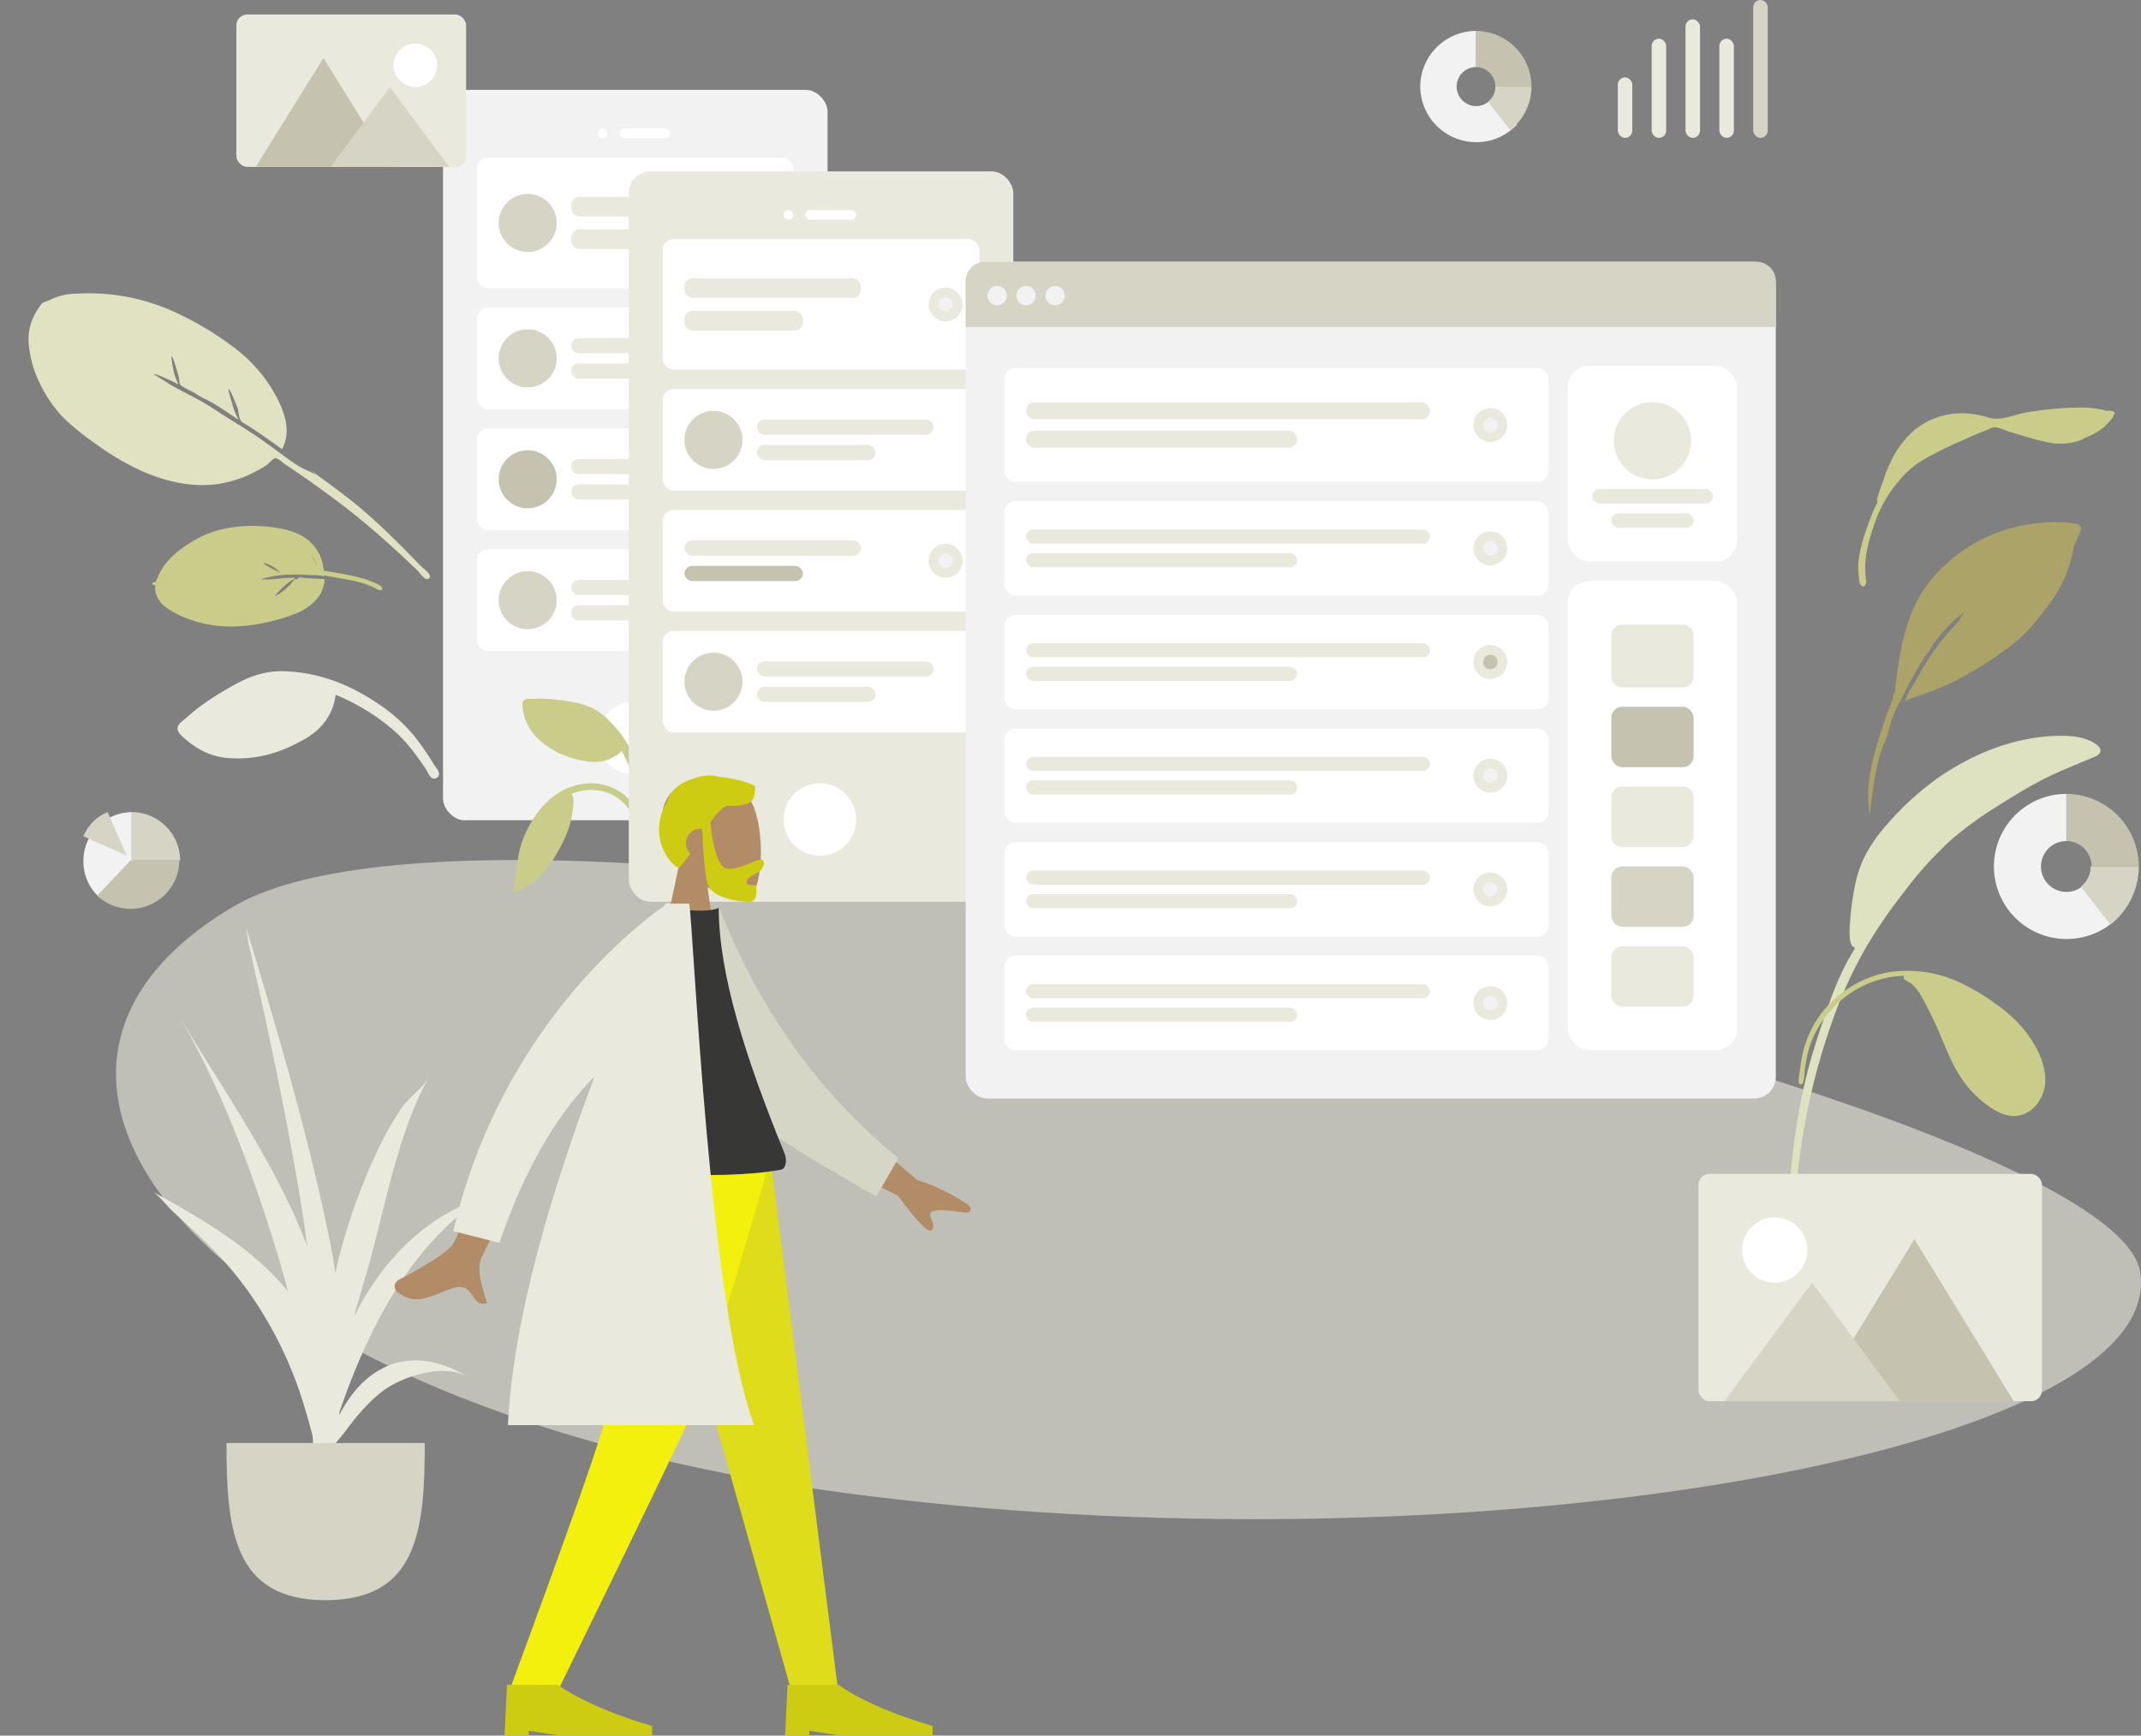 <svg xmlns="http://www.w3.org/2000/svg" width="788" height="638.767" viewBox="0 0 788 638.767">
  <rect x="0" y="0" width="788" height="638.767" fill="#808080" stroke="none"/>
  <g id="illustrationHero" transform="translate(1734.644 7145.652)">
    <g id="Grupo_2" data-name="Grupo 2" transform="translate(-1734.645 -7145.652)">
      <g id="Scene_Home" data-name="Scene/Home" transform="translate(0 0)">
        <path id="Twisted_Leaf" data-name="Twisted Leaf" d="M90.988,1.187A6.6,6.6,0,0,0,88.864.616,34.463,34.463,0,0,0,82.22,0,122.574,122.574,0,0,0,61.682,1.846c-4.272.739-9.444,3.224-13.7,1.875-7.409-2.352-14.9-2.236-21.927,1.121-6.427,3.07-11.3,8.9-14.152,15.2a38.636,38.636,0,0,0-2.666,6.811c-.211.482-.414.968-.6,1.462-.518,1.4-.979,2.824-1.415,4.252-.184.609-.649,1.953-.1,2.213A40.463,40.463,0,0,0,4.817,39.81C2.925,44.84.856,50.359.191,55.69a24.844,24.844,0,0,0-.027,5.938c.113.979.066,2.943.729,3.687,1.406,1.577,2.129-.631,1.971-1.682-1.211-8.016,1.128-15.544,3.9-23.08A47.42,47.42,0,0,1,14.8,27.185a33.739,33.739,0,0,1,9.193-8.011,143.722,143.722,0,0,1,14-6.943c3.115-1.413,6.239-2.789,9.444-4.005a9.413,9.413,0,0,1,2.624-.968c1.671-.006,4.038,1.227,5.653,1.686,5.308,1.513,10.681,3.442,16.171,4.213a20.855,20.855,0,0,0,10.105-1.229,9.46,9.46,0,0,0,1.591-.867,23.085,23.085,0,0,0,6.765-3.827,26.991,26.991,0,0,0,3.171-3.417,1.79,1.79,0,0,0,.418-1.125.678.678,0,0,0,.394-.4c.239-1.145-1.944-1.166-3.341-1.1" transform="translate(683.958 149.985)" fill="#cacc89"/>
        <path id="Fill_16" data-name="Fill 16" d="M10.621,0C8.891,0,7.168.035,5.442.124,4.126.192,2.115-.079,1,.737c-1.157.848-1.077,2.581-.9,3.81.955,6.482,3.287,12.229,8.166,16.822,7.511,7.071,16.122,10.664,26.312,12.264,7.158,1.124,13.765-.437,19.034-5.5a78.788,78.788,0,0,1,8.236,22.921,54.655,54.655,0,0,1,.816,11.781c-.082,2.556-.223,5.105-.5,7.649-.119,1.105-.685,2.779-.251,3.827a1.757,1.757,0,0,0,3,.3c.643-.87.525-2.581.657-3.61.219-1.712.422-3.424.567-5.143.236-2.782.409-5.574.4-8.367a62.1,62.1,0,0,0-3.349-18.541c-3.68-11.43-9.65-21.592-18.936-29.558C38.55,4.489,32.016,2.5,24.6,1.439A99.015,99.015,0,0,0,10.621,0" transform="translate(64.179 267.588) rotate(-39)" fill="#e9e9dd"/>
        <path id="Leaf" d="M72.509,160.94c-1.4-11.163-2.886-22.263-5.6-33.209-1.6-6.45-3.649-12.766-5.518-19.142q.251,1.2.445,2.412c-.649-1.9-2-3.721-2.782-5.616-.869-2.114-1.567-4.31-2.231-6.492-1.3-4.26-2.519-8.527-3.977-12.738-1.625-4.692-3.5-9.3-5.24-13.956A113.258,113.258,0,0,0,42.81,60.347c-1.05-2.053-1.991-4.258-3.026-6.351-.345-.7-3.306-8.523-3.284-8.523.49,0,2.326,3.478,2.629,3.988.89,1.492,1.644,3.045,2.4,4.6a20.484,20.484,0,0,1,1.673-5.354c.254-.524,2.034-4.39,2.613-4.39.289,0-2.386,7.3-2.725,7.941a13.223,13.223,0,0,0-.968,1.735c-.289.89-.141.671.1,1.478a42.382,42.382,0,0,0,2.026,4.342,30.91,30.91,0,0,0,1.963,4.563c2.068,4.043,3.535,8.967,5.111,13.328a28.531,28.531,0,0,1,1.735-6.22c.192-.479,1.721-4.918,2.162-4.918.5,0-1.4,7.11-1.66,7.724-.479,1.141-1.232,2.245-1.631,3.406-.437,1.275.331,2.422.82,3.725,1.8,4.8,3.377,9.64,4.819,14.548C65.941,92.3,67.606,81.512,68.152,73.553a55.6,55.6,0,0,0-1.886-17.14,114.546,114.546,0,0,0-8.3-21.5A76.9,76.9,0,0,0,42.384,13.4,82.233,82.233,0,0,0,31.341,4.574a23.5,23.5,0,0,0-6.053-3.115A21.906,21.906,0,0,0,22.24.712C21.454.573,19.851-.156,19.2.03,13.878,1.5,9.883,3.949,6.784,8.5A39.806,39.806,0,0,0,1.016,23.007,46.166,46.166,0,0,0,.585,39.964,104.813,104.813,0,0,0,3.871,52.706C8.406,67.617,16.354,83.6,30.618,91.78a43.41,43.41,0,0,0,15,5.016,37.256,37.256,0,0,0,3.731.445c.846.048,3.624-.514,4.237-.149.838.5,1.32,3.334,1.686,4.361,2.777,7.812,5.26,15.713,7.514,23.683,2.4,8.481,4.3,17.043,5.888,25.7.675,3.683,1.335,7.359,1.891,11.062.131.862,0,3.571.837,4.332a1.014,1.014,0,0,0,1.6-.305c.55-1.024-.346-3.852-.49-5" transform="matrix(0.799, -0.602, 0.602, 0.799, 0, 123.302)" fill="#e1e2c1"/>
        <path id="Fill_10" data-name="Fill 10" d="M76.529.583a41.89,41.89,0,0,0-9.48-.558,58.907,58.907,0,0,0-43.471,20.62C14.554,31.327,12.072,44.607,10.29,58.029c-.178,1.335-.253,2.657-.356,3.993-.021.287-.053.542-.089.783A1.724,1.724,0,0,0,9.2,64.972,89.241,89.241,0,0,0,5.224,75.391C1.924,85.912-1.431,96.633.636,107.7a154.569,154.569,0,0,1,2.714-18.3q.105-.515.224-1.024c.008-.036.015-.072.024-.108A40.022,40.022,0,0,1,5.267,82.9l.021-.057c.089-.231.185-.459.279-.689.195-.474.4-.948.607-1.419q.108-.24.206-.486c.99-2.426,1.408-5.162,2.295-7.671q.319-.856.667-1.705l.042-.1c.628-1.522,1.322-3.026,2.056-4.514a5.558,5.558,0,0,0,.956-1.719,10.746,10.746,0,0,0,.793-1.533q.648-1.254,1.3-2.506l-.039.014q.653-1.2,1.306-2.393l.287-.524.466-.835c1.453-2.6,2.993-5.147,4.593-7.664.571-.9,1.935-2.185,2.2-3.194.01-.037.012-.072.018-.109A57.223,57.223,0,0,1,35.574,32.861c-.579.623-1.81,2.751-2.136,3.172-1,1.288-2.077,2.488-3.163,3.7a78.787,78.787,0,0,0-5.53,6.79,129.025,129.025,0,0,0-8.261,13.561c-.024.028-.05.053-.073.081-1.264,1.559-2.06,3.915-2.97,5.7,3.6-1.668,7.584-2.759,11.281-4.236a92.689,92.689,0,0,0,10.733-5.052,119.78,119.78,0,0,0,13.722-8.742A54.364,54.364,0,0,0,62.038,36.024C66.411,30.742,70.418,25.415,72.9,19A51.114,51.114,0,0,0,75.641,9.24c.025-.145.057-.3.089-.466a31.978,31.978,0,0,0,1.536-3.523c.692-1.9,2.327-4-.739-4.669" transform="translate(687.594 192.203)" fill="#aca369"/>
        <path id="Leave_the_Leaf_" data-name="Leave the Leaf!" d="M47.739,72.986c.2,0,.412-.151.641-.445.528-.687.105-2.92-.123-4.12-.041-.214-.076-.4-.1-.522a25.811,25.811,0,0,0-.683-3.122,90.063,90.063,0,0,0-3.324-9.168c-.455-1.117-.931-2.274-1.415-3.441-.089-.217-.167-.377-.23-.506-.223-.462-.223-.462.23-.955l.08-.089a6.263,6.263,0,0,1,.823-.712,7.67,7.67,0,0,0,.692-.576,15.515,15.515,0,0,0,3.786-6.271,15.74,15.74,0,0,0,.685-6.86,26.969,26.969,0,0,0-1.76-6.726,53.979,53.979,0,0,0-5.476-10.581A48.788,48.788,0,0,0,33.8,9.756,42.23,42.23,0,0,0,20.894,2.209,27.333,27.333,0,0,0,12.645.279c-.4-.028-.807-.042-1.22-.042a22.391,22.391,0,0,0-2.74.18C8.427.445,8.158.5,7.9.552A8.079,8.079,0,0,1,6.785.717l-.178.01c-.122.007-.218.012-.3.012-.341,0-.476-.1-.906-.522A.623.623,0,0,0,4.987,0a.37.37,0,0,0-.333.284,1.018,1.018,0,0,0,.279,1.068,7.614,7.614,0,0,0-3.487,3.08A10.978,10.978,0,0,0,.078,8.821a31.687,31.687,0,0,0,.751,9.426,43.193,43.193,0,0,0,3.049,9.4A49.469,49.469,0,0,0,8.8,36.062,71.123,71.123,0,0,0,22.724,50.17a20.336,20.336,0,0,0,9.351,4.272,10.9,10.9,0,0,0,1.78.148,11.944,11.944,0,0,0,3.738-.623c.093-.031.214-.066.356-.106.57-.165,1.43-.413,1.643-.768.19-.32.014-.6-.209-.945-.066-.1-.134-.209-.2-.326q-.369-.67-.737-1.34c-.647-1.178-1.316-2.4-1.987-3.589-.106-.189-.218-.436-.336-.7A4.57,4.57,0,0,0,35.1,44.535a.629.629,0,0,0-.169-.016,1.32,1.32,0,0,1-.534-.089c-.113-.072-.131-.277-.143-.412-.006-.069-.011-.122-.026-.131a5.805,5.805,0,0,0-2.024-.465c-.341-.04-.663-.077-.918-.132-.7-.15-1.53-.338-2.348-.594a26.047,26.047,0,0,1-2.465-.917,7.632,7.632,0,0,1-.678-.365,4.667,4.667,0,0,0-1.381-.634,22.563,22.563,0,0,1,5.273.944,20.555,20.555,0,0,1,2.751.958c.108.046.287.145.493.26a4.574,4.574,0,0,0,1.442.623.235.235,0,0,0,.12-.027,53.639,53.639,0,0,0-3.669-5.224c-.684-.864-1.407-1.8-2.06-2.759-.042-.062-.146-.249-.277-.485a7.241,7.241,0,0,0-1.148-1.764c.417,0,1.321.979,1.862,1.558.157.169.292.314.377.4a25.167,25.167,0,0,1,1.988,2.122,48.153,48.153,0,0,1,2.949,4c1.307,1.952,2.454,3.987,3.518,5.9.245.445.509.89.765,1.335a26.409,26.409,0,0,1,1.906,3.7.224.224,0,0,1,.133-.056c.142,0,.21.23.276.451a2.373,2.373,0,0,0,.075.226c.345.829.683,1.64,1.015,2.447.7,1.7,1.26,3.115,1.763,4.43l.027.07c.589,1.545,1.2,3.143,1.691,4.746a27.154,27.154,0,0,1,1.013,4.6c.078.623.133,1.251.162,1.869C46.884,71.6,47.137,72.986,47.739,72.986ZM44.876,43.924a16.851,16.851,0,0,1-2.67,4.45c.623-.922,1.157-1.769,1.64-2.587.109-.185.317-.572.519-.947C44.616,44.373,44.853,43.933,44.876,43.924ZM32.98,30.952c.283,0,.586,2.534.617,2.955a12.348,12.348,0,0,1-.487,4.159v0a15.932,15.932,0,0,0-.126-2c-.178-1.988-.42-4.712-.089-5.073a.111.111,0,0,1,.085-.045Z" transform="matrix(0.53, -0.848, 0.848, 0.53, 53.433, 218.815)" fill="#cacc89"/>
        <g id="Background_Shape_2" data-name="Background Shape 2" transform="translate(42.701 316.527)" opacity="0.6">
          <path id="Background_Shape" data-name="Background Shape" d="M744.974,151.514c10.864,67.72-252.6,111.892-479.382,81.065S-65.217,81.373,43,17.229,734.11,83.793,744.974,151.514Z" transform="translate(0 0.001)" fill="#e9e9dd"/>
        </g>
        <g id="Mobile3" transform="translate(163.061 33.085)">
          <rect id="Container" width="141.523" height="268.804" rx="8" fill="#f2f2f2"/>
          <circle id="Touch" cx="13.351" cy="13.351" r="13.351" transform="translate(56.965 225.19)" fill="#fff"/>
          <g id="Camera" transform="translate(56.965 14.241)">
            <circle id="Lens" cx="1.78" cy="1.78" r="1.78" fill="#fff"/>
            <rect id="Sensor" width="18.692" height="3.56" rx="1.78" transform="translate(8.011)" fill="#fff"/>
          </g>
          <g id="Rows" transform="translate(12.461 24.922)">
            <g id="Row">
              <rect id="Background" width="116.6" height="48.064" rx="4" fill="#fff"/>
              <g id="Text" transform="translate(34.713 14.419)">
                <rect id="Name" width="64.976" height="7.21" rx="3" fill="#e9e9dd"/>
                <rect id="Name-2" data-name="Name" width="43.614" height="7.21" rx="3" transform="translate(0 12.016)" fill="#e9e9dd"/>
              </g>
              <circle id="Avatar" cx="10.681" cy="10.681" r="10.681" transform="translate(8.011 13.351)" fill="#d6d4c5"/>
            </g>
            <g id="Row-2" data-name="Row" transform="translate(0 55.185)">
              <rect id="Background-2" data-name="Background" width="116.6" height="37.383" rx="4" fill="#fff"/>
              <g id="Text-2" data-name="Text" transform="translate(34.713 11.215)">
                <rect id="Name-3" data-name="Name" width="64.976" height="5.607" rx="2.804" fill="#e9e9dd"/>
                <rect id="Name-4" data-name="Name" width="43.614" height="5.607" rx="2.804" transform="translate(0 9.346)" fill="#e9e9dd"/>
              </g>
              <circle id="Avatar-2" data-name="Avatar" cx="10.681" cy="10.681" r="10.681" transform="translate(8.011 8.011)" fill="#d6d4c5"/>
            </g>
            <g id="Row-3" data-name="Row" transform="translate(0 99.689)">
              <rect id="Background-3" data-name="Background" width="116.6" height="37.383" rx="4" fill="#fff"/>
              <g id="Text-3" data-name="Text" transform="translate(34.713 11.215)">
                <rect id="Name-5" data-name="Name" width="64.976" height="5.607" rx="2.804" fill="#e9e9dd"/>
                <rect id="Name-6" data-name="Name" width="43.614" height="5.607" rx="2.804" transform="translate(0 9.346)" fill="#e9e9dd"/>
              </g>
              <circle id="Avatar-3" data-name="Avatar" cx="10.681" cy="10.681" r="10.681" transform="translate(8.011 8.011)" fill="#c5c3af"/>
            </g>
            <g id="Row-4" data-name="Row" transform="translate(0 144.193)">
              <rect id="Background-4" data-name="Background" width="116.6" height="37.383" rx="4" fill="#fff"/>
              <g id="Text-4" data-name="Text" transform="translate(34.713 11.215)">
                <rect id="Name-7" data-name="Name" width="64.976" height="5.607" rx="2.804" fill="#e9e9dd"/>
                <rect id="Name-8" data-name="Name" width="43.614" height="5.607" rx="2.804" transform="translate(0 9.346)" fill="#e9e9dd"/>
              </g>
              <circle id="Avatar-4" data-name="Avatar" cx="10.681" cy="10.681" r="10.681" transform="translate(8.011 8.011)" fill="#d6d4c5"/>
            </g>
          </g>
        </g>
        <g id="Mobile3-2" data-name="Mobile3" transform="translate(188.707 63.083)">
          <g id="Group" transform="translate(0 194.037)">
            <path id="Fill_16-2" data-name="Fill 16" d="M7.245,0C6.066,0,4.89.024,3.713.089c-.9.043-2.27-.143-3.029.417-.789.581-.735,1.77-.611,2.61a18.942,18.942,0,0,0,5.57,11.532c5.128,4.846,11,7.309,17.945,8.406,4.883.771,9.39-.3,12.984-3.771A54.177,54.177,0,0,1,42.19,34.993a37.643,37.643,0,0,1,.557,8.076c-.056,1.752-.152,3.5-.34,5.243-.081.757-.468,1.9-.171,2.62a1.2,1.2,0,0,0,2.047.206,5.861,5.861,0,0,0,.445-2.474c.15-1.173.287-2.347.386-3.526.161-1.907.279-3.82.267-5.736A42.756,42.756,0,0,0,43.1,26.7,43.657,43.657,0,0,0,30.18,6.437C26.285,3.078,21.828,1.72,16.771.987A67.227,67.227,0,0,0,7.245,0" transform="translate(3.56)" fill="#cacc89"/>
            <path id="Fill_18" data-name="Fill 18" d="M28.991,0C16.264,0,7.692,10.257,3.64,20.917c-1.527,4.019-1.886,8.431-2.474,12.651C.977,34.921,1.046,36.985.5,38.192c-.2.437-.657.595-.438,1.191a.967.967,0,0,0,.782.653c.8.148,1.932-.725,2.619-1.068,5.7-2.855,9.435-7.27,12.485-12.671a53.925,53.925,0,0,0,4.935-10.5A36.287,36.287,0,0,0,22.2,8.851a26.42,26.42,0,0,0,.178-2.779,5.607,5.607,0,0,0-.738-2.2A18.746,18.746,0,0,1,34.982,3.5a17.1,17.1,0,0,1,9.134,8.259A15.754,15.754,0,0,1,45.237,14.8,10.478,10.478,0,0,0,45.75,17c.795,1.5,2.466.5,2.305-.9A18.082,18.082,0,0,0,42.524,5.575,19.892,19.892,0,0,0,28.991,0" transform="translate(-0.001 31.153)" fill="#cacc89"/>
          </g>
          <rect id="Container-2" data-name="Container" width="141.523" height="268.804" rx="8" transform="translate(42.723)" fill="#e9e9dd"/>
          <circle id="Touch-2" data-name="Touch" cx="13.351" cy="13.351" r="13.351" transform="translate(99.688 225.19)" fill="#fff"/>
          <g id="Camera-2" data-name="Camera" transform="translate(99.688 14.241)">
            <circle id="Lens-2" data-name="Lens" cx="1.78" cy="1.78" r="1.78" fill="#fff"/>
            <rect id="Sensor-2" data-name="Sensor" width="18.692" height="3.56" rx="1.78" transform="translate(8.011)" fill="#fff"/>
          </g>
          <g id="Rows-2" data-name="Rows" transform="translate(55.184 24.922)">
            <g id="Row-5" data-name="Row">
              <rect id="Container-3" data-name="Container" width="116.6" height="48.064" rx="4" fill="#fff"/>
              <g id="Text_Stuff" data-name="Text Stuff" transform="translate(8.011 14.419)">
                <rect id="Label" width="64.976" height="7.21" rx="3" fill="#e9e9dd"/>
                <rect id="Label-2" data-name="Label" width="43.614" height="7.21" rx="3" transform="translate(0 12.016)" fill="#e9e9dd"/>
              </g>
              <g id="Check" transform="translate(97.909 17.802)">
                <circle id="Background-5" data-name="Background" cx="6.231" cy="6.231" r="6.231" fill="#e9e9dd"/>
                <circle id="Indicator" cx="2.67" cy="2.67" r="2.67" transform="translate(3.56 3.56)" fill="#f2f2f2"/>
              </g>
            </g>
            <g id="Row-6" data-name="Row" transform="translate(0 55.185)">
              <rect id="Background-6" data-name="Background" width="116.6" height="37.383" rx="4" fill="#fff"/>
              <g id="Text-5" data-name="Text" transform="translate(34.713 11.215)">
                <rect id="Name-9" data-name="Name" width="64.976" height="5.607" rx="2.804" fill="#e9e9dd"/>
                <rect id="Name-10" data-name="Name" width="43.614" height="5.607" rx="2.804" transform="translate(0 9.346)" fill="#e9e9dd"/>
              </g>
              <circle id="Avatar-5" data-name="Avatar" cx="10.681" cy="10.681" r="10.681" transform="translate(8.011 8.011)" fill="#d6d4c5"/>
            </g>
            <g id="Row-7" data-name="Row" transform="translate(0 99.689)">
              <rect id="Container-4" data-name="Container" width="116.6" height="37.383" rx="4" fill="#fff"/>
              <g id="Text_Stuff-2" data-name="Text Stuff" transform="translate(8.011 11.215)">
                <rect id="Label-3" data-name="Label" width="64.976" height="5.607" rx="2.804" fill="#e9e9dd"/>
                <rect id="Label-4" data-name="Label" width="43.614" height="5.607" rx="2.804" transform="translate(0 9.346)" fill="#c5c3af"/>
              </g>
              <g id="Check-2" data-name="Check" transform="translate(97.909 12.461)">
                <circle id="Background-7" data-name="Background" cx="6.231" cy="6.231" r="6.231" fill="#e9e9dd"/>
                <circle id="Indicator-2" data-name="Indicator" cx="2.67" cy="2.67" r="2.67" transform="translate(3.56 3.56)" fill="#f2f2f2"/>
              </g>
            </g>
            <g id="Row-8" data-name="Row" transform="translate(0 144.193)">
              <rect id="Background-8" data-name="Background" width="116.6" height="37.383" rx="4" fill="#fff"/>
              <g id="Text-6" data-name="Text" transform="translate(34.713 11.215)">
                <rect id="Name-11" data-name="Name" width="64.976" height="5.607" rx="2.804" fill="#e9e9dd"/>
                <rect id="Name-12" data-name="Name" width="43.614" height="5.607" rx="2.804" transform="translate(0 9.346)" fill="#e9e9dd"/>
              </g>
              <circle id="Avatar-6" data-name="Avatar" cx="10.681" cy="10.681" r="10.681" transform="translate(8.011 8.011)" fill="#d6d4c5"/>
            </g>
          </g>
        </g>
        <g id="Web" transform="translate(355.419 96.341)">
          <rect id="Container-5" data-name="Container" width="298.176" height="307.967" rx="8" fill="#f2f2f2"/>
          <rect id="Background-9" data-name="Background" width="62.306" height="72.096" rx="8" transform="translate(221.63 38.273)" fill="#fff"/>
          <g id="Profile_Info" data-name="Profile Info" transform="translate(230.53 51.625)">
            <circle id="Avatar-7" data-name="Avatar" cx="14.241" cy="14.241" r="14.241" transform="translate(8.011)" fill="#e9e9dd"/>
            <rect id="Name-13" data-name="Name" width="44.504" height="5.34" rx="2.67" transform="translate(0 32.043)" fill="#e9e9dd"/>
            <rect id="Name-14" data-name="Name" width="30.263" height="5.34" rx="2.67" transform="translate(7.121 40.944)" fill="#e9e9dd"/>
          </g>
          <path id="Header" d="M7.121,0H291.056a7.121,7.121,0,0,1,7.121,7.121V24.032H0V7.121A7.121,7.121,0,0,1,7.121,0Z" fill="#d6d4c5"/>
          <g id="Buttons" transform="translate(8.011 8.901)">
            <circle id="buttons-2" data-name="buttons" cx="3.56" cy="3.56" r="3.56" fill="#f2f2f2"/>
            <circle id="buttons-3" data-name="buttons" cx="3.56" cy="3.56" r="3.56" transform="translate(10.681)" fill="#f2f2f2"/>
            <circle id="buttons-4" data-name="buttons" cx="3.56" cy="3.56" r="3.56" transform="translate(21.362)" fill="#f2f2f2"/>
          </g>
          <g id="Components" transform="translate(221.63 117.49)">
            <rect id="Background-10" data-name="Background" width="62.306" height="172.675" rx="8" fill="#fff"/>
            <g id="Rows-3" data-name="Rows" transform="translate(16.021 16.021)">
              <path id="Data" d="M4,0H26.263a4,4,0,0,1,4,4V19.142a4,4,0,0,1-4,4H4a4,4,0,0,1-4-4V4A4,4,0,0,1,4,0Z" fill="#e9e9dd"/>
              <rect id="Data-2" data-name="Data" width="30.263" height="22.252" rx="4" transform="translate(0 30.263)" fill="#c5c3af"/>
              <path id="Data-3" data-name="Data" d="M4,0H26.263a4,4,0,0,1,4,4V18.252a4,4,0,0,1-4,4H4a4,4,0,0,1-4-4V4A4,4,0,0,1,4,0Z" transform="translate(0 59.635)" fill="#e9e9dd"/>
              <rect id="Data-4" data-name="Data" width="30.263" height="22.252" rx="4" transform="translate(0 118.38)" fill="#e9e9dd"/>
              <rect id="Data-5" data-name="Data" width="30.263" height="22.252" rx="4" transform="translate(0 89.008)" fill="#d6d4c5"/>
            </g>
          </g>
          <g id="Rows-4" data-name="Rows" transform="translate(14.241 39.163)">
            <g id="Row-9" data-name="Row">
              <rect id="Container-6" data-name="Container" width="200.268" height="41.834" rx="4" fill="#fff"/>
              <g id="Text_Stuff-3" data-name="Text Stuff" transform="translate(8.011 12.55)">
                <rect id="Label-5" data-name="Label" width="148.643" height="6.275" rx="3" fill="#e9e9dd"/>
                <rect id="Label-6" data-name="Label" width="99.774" height="6.275" rx="3" transform="translate(0 10.458)" fill="#e9e9dd"/>
              </g>
              <g id="Check-3" data-name="Check" transform="translate(172.634 14.686)">
                <path id="Background-11" data-name="Background" d="M6.231,0A6.231,6.231,0,1,1,0,6.231,6.231,6.231,0,0,1,6.231,0Z" fill="#e9e9dd"/>
                <circle id="Indicator-3" data-name="Indicator" cx="2.67" cy="2.67" r="2.67" transform="translate(3.56 3.56)" fill="#f2f2f2"/>
              </g>
            </g>
            <g id="Row-10" data-name="Row" transform="translate(0 48.954)">
              <rect id="Container-7" data-name="Container" width="200.268" height="34.713" rx="4" fill="#fff"/>
              <g id="Text_Stuff-4" data-name="Text Stuff" transform="translate(8.011 10.414)">
                <rect id="Label-7" data-name="Label" width="148.643" height="5.207" rx="2.603" fill="#e9e9dd"/>
                <rect id="Label-8" data-name="Label" width="99.774" height="5.207" rx="2.603" transform="translate(0 8.678)" fill="#e9e9dd"/>
              </g>
              <g id="Check-4" data-name="Check" transform="translate(172.634 11.126)">
                <path id="Background-12" data-name="Background" d="M6.231,0A6.231,6.231,0,1,1,0,6.231,6.231,6.231,0,0,1,6.231,0Z" fill="#e9e9dd"/>
                <circle id="Indicator-4" data-name="Indicator" cx="2.67" cy="2.67" r="2.67" transform="translate(3.56 3.56)" fill="#f2f2f2"/>
              </g>
            </g>
            <g id="Row-11" data-name="Row" transform="translate(0 90.788)">
              <rect id="Container-8" data-name="Container" width="200.268" height="34.713" rx="4" fill="#fff"/>
              <g id="Text_Stuff-5" data-name="Text Stuff" transform="translate(8.011 10.414)">
                <rect id="Label-9" data-name="Label" width="148.643" height="5.207" rx="2.603" fill="#e9e9dd"/>
                <rect id="Label-10" data-name="Label" width="99.774" height="5.207" rx="2.603" transform="translate(0 8.678)" fill="#e9e9dd"/>
              </g>
              <g id="Check-5" data-name="Check" transform="translate(172.634 11.126)">
                <path id="Background-13" data-name="Background" d="M6.231,0A6.231,6.231,0,1,1,0,6.231,6.231,6.231,0,0,1,6.231,0Z" fill="#e9e9dd"/>
                <circle id="Indicator-5" data-name="Indicator" cx="2.67" cy="2.67" r="2.67" transform="translate(3.56 3.56)" fill="#c5c3af"/>
              </g>
            </g>
            <g id="Row-12" data-name="Row" transform="translate(0 216.289)">
              <rect id="Container-9" data-name="Container" width="200.268" height="34.713" rx="4" fill="#fff"/>
              <g id="Text_Stuff-6" data-name="Text Stuff" transform="translate(8.011 10.414)">
                <rect id="Label-11" data-name="Label" width="148.643" height="5.207" rx="2.603" fill="#e9e9dd"/>
                <rect id="Label-12" data-name="Label" width="99.774" height="5.207" rx="2.603" transform="translate(0 8.678)" fill="#e9e9dd"/>
              </g>
              <g id="Check-6" data-name="Check" transform="translate(172.634 11.126)">
                <path id="Background-14" data-name="Background" d="M6.231,0A6.231,6.231,0,1,1,0,6.231,6.231,6.231,0,0,1,6.231,0Z" fill="#e9e9dd"/>
                <circle id="Indicator-6" data-name="Indicator" cx="2.67" cy="2.67" r="2.67" transform="translate(3.56 3.56)" fill="#f2f2f2"/>
              </g>
            </g>
            <g id="Row-13" data-name="Row" transform="translate(0 174.455)">
              <rect id="Container-10" data-name="Container" width="200.268" height="34.713" rx="4" fill="#fff"/>
              <g id="Text_Stuff-7" data-name="Text Stuff" transform="translate(8.011 10.414)">
                <rect id="Label-13" data-name="Label" width="148.643" height="5.207" rx="2.603" fill="#e9e9dd"/>
                <rect id="Label-14" data-name="Label" width="99.774" height="5.207" rx="2.603" transform="translate(0 8.678)" fill="#e9e9dd"/>
              </g>
              <g id="Check-7" data-name="Check" transform="translate(172.634 11.126)">
                <path id="Background-15" data-name="Background" d="M6.231,0A6.231,6.231,0,1,1,0,6.231,6.231,6.231,0,0,1,6.231,0Z" fill="#e9e9dd"/>
                <circle id="Indicator-7" data-name="Indicator" cx="2.67" cy="2.67" r="2.67" transform="translate(3.56 3.56)" fill="#f2f2f2"/>
              </g>
            </g>
            <g id="Row-14" data-name="Row" transform="translate(0 132.622)">
              <rect id="Container-11" data-name="Container" width="200.268" height="34.713" rx="4" fill="#fff"/>
              <g id="Text_Stuff-8" data-name="Text Stuff" transform="translate(8.011 10.414)">
                <rect id="Label-15" data-name="Label" width="148.643" height="5.207" rx="2.603" fill="#e9e9dd"/>
                <rect id="Label-16" data-name="Label" width="99.774" height="5.207" rx="2.603" transform="translate(0 8.678)" fill="#e9e9dd"/>
              </g>
              <g id="Check-8" data-name="Check" transform="translate(172.634 11.126)">
                <path id="Background-16" data-name="Background" d="M6.231,0A6.231,6.231,0,1,1,0,6.231,6.231,6.231,0,0,1,6.231,0Z" fill="#e9e9dd"/>
                <circle id="Indicator-8" data-name="Indicator" cx="2.67" cy="2.67" r="2.67" transform="translate(3.56 3.56)" fill="#f2f2f2"/>
              </g>
            </g>
          </g>
        </g>
        <path id="Fill_1" data-name="Fill 1" d="M113.918,3c-3.511-2.382-8.176-3-12.381-3C85.127,0,69.7,6.088,56.379,15.16A105.627,105.627,0,0,0,36.78,33.05a52.4,52.4,0,0,0-8.4,12.5,43.058,43.058,0,0,0-3.051,9.629A98.938,98.938,0,0,0,23.6,67.468c-.114,1.62-1.055,10.215,1.639,10.361a3.718,3.718,0,0,0,0,.595c-5.848,9.145-9.462,19.861-12.812,30.021a204.482,204.482,0,0,0-7.2,26.9A293.18,293.18,0,0,0,.853,171.83C.7,174.455.6,177.081.514,179.707Q.4,183.071.29,186.433c-.082,2.513-.524,5.405-.125,7.9.348,2.175,2.231,1.846,2.314-.319.1-2.614.085-5.234.2-7.85q.228-5.209.479-10.414A243.518,243.518,0,0,1,16.967,105.1,164.736,164.736,0,0,1,28.96,78.632,184.58,184.58,0,0,1,43.689,57.119,136.374,136.374,0,0,1,60.433,38.567,128.774,128.774,0,0,1,76.9,26.455c7.326-4.648,14.636-9.187,22.568-12.756,4.124-1.855,8.325-3.516,12.48-5.3.748-.32,1.55-.631,2.269-1,2.4-1.237,1.609-3.1-.3-4.4" transform="translate(657.393 270.793)" fill="#dfe2c1"/>
        <path id="Fill_20" data-name="Fill 20" d="M-63,0A45.315,45.315,0,0,1-44.288,3.51a83.16,83.16,0,0,1,14.8,8.6C-22.9,16.733-17.71,22.118-14.078,29.253c2.17,4.263,3.761,10.295,2.3,14.944-1.717,5.476-6.43,10.044-12.639,9.079-3.839-.6-7.358-3.138-10.276-5.529a38.86,38.86,0,0,1-8.59-10.124c-3.763-6.231-5.975-13.279-9.168-19.793-1.513-3.091-2.983-6.2-4.8-9.142a14.748,14.748,0,0,0-3.221-3.977c-.73-.579-3.808-1.579-2.631-2.878-17.259.227-32.548,13.482-35.862,29.889-.309,1.529-.55,3.071-.8,4.61-.161.972-.1,4.555-.965,5.175-1.915,1.369-1.11-2.79-1.028-3.389q.319-2.321.676-4.638a38.6,38.6,0,0,1,11.26-22.192C-82.69,4.441-73.072,0-63,0" transform="translate(763.999 357.336)" fill="#cacc89"/>
        <g id="Plant" transform="translate(56.644 341.481)">
          <path id="Fill_19" data-name="Fill 19" d="M8.845,31.808C25.456,59.682,44.81,86.671,56.43,117.146c-.468-3.592-.965-7.18-1.52-10.764-2.949-19-6.613-37.851-10.465-56.685C42.487,40.109,40.41,30.555,38.283,21c-1.143-5.131-2.273-10.265-3.441-15.393C34.559,4.361,34.316,2.2,33.961,0,45.256,37.06,56.147,74.144,64.113,112.1q1.567,7.471,2.664,14.916c.249-1.132.495-2.264.763-3.394A219.318,219.318,0,0,1,81.353,84a120.117,120.117,0,0,1,9.635-17.488c2.321-3.438,7.794-7.526,9.912-11.048-11.58,21.238-15.761,47.812-22.447,70.9-1.632,5.635-3.274,11.26-4.883,16.9,10.083-20.221,25.723-36.835,47.478-44.035-26.329,17.4-42.12,47.86-52.762,79.019-.035.369-.077.739-.113,1.109,3.131-5.943,7.076-11.318,12.422-15.083,11.442-8.06,24.135-5.712,35.235,1.2-8.711-5.537-24.454-.495-31.784,5.133-5.251,4.028-9.731,9.435-13.625,14.707-.933,1.264-2.207,2.739-3.551,4.312a194.4,194.4,0,0,1-9.307,36.454c.718-3.462.2-9,.4-11.577.021-.279.039-.559.061-.838q-.992,3.96-1.915,7.818a107.006,107.006,0,0,0,2.4-15.186q.2-3.332.4-6.664-.066-6.32-.511-12.686c-1.041-4.12-2.207-8.005-3.169-11.237a145.255,145.255,0,0,0-14.816-33.253,131.279,131.279,0,0,0-20.442-25.916c-4.255-4.2-8.708-8.2-13.1-12.252-1.588-1.466-4.425-5.073-6.879-6.948,17.873,9.854,36.27,20.514,49.31,36.39q-2.293-8.8-4.945-17.328C35.452,87.632,24.2,57.813,8.845,31.808Z" transform="translate(0.005)" fill="#e9e9dd"/>
          <path id="Base" d="M0,0C0,31.954,2.53,57.855,36.493,57.855S72.986,31.954,72.986,0" transform="translate(26.707 189.587)" fill="#d6d4c5"/>
        </g>
        <g id="Graph" transform="translate(595.435 0)">
          <rect id="Value" width="5.34" height="22.252" rx="2.67" transform="translate(0 28.483)" fill="#e9e9dd"/>
          <rect id="Value-2" data-name="Value" width="5.34" height="36.493" rx="2.67" transform="translate(12.461 14.241)" fill="#e9e9dd"/>
          <rect id="Value-3" data-name="Value" width="5.34" height="43.614" rx="2.67" transform="translate(24.922 7.121)" fill="#e9e9dd"/>
          <rect id="Value-4" data-name="Value" width="5.34" height="36.493" rx="2.67" transform="translate(37.383 14.241)" fill="#e9e9dd"/>
          <rect id="Value-5" data-name="Value" width="5.34" height="50.734" rx="2.67" transform="translate(49.844)" fill="#d6d4c5"/>
        </g>
        <g id="Pie_Chart" data-name="Pie Chart" transform="translate(66.297 334.493) rotate(180)">
          <path id="Value-6" data-name="Value" d="M0,18.029A17.972,17.972,0,0,1,17.8,0V18.029L5.636,31.153A17.867,17.867,0,0,1,0,18.029Z" transform="translate(35.603 35.603) rotate(180)" fill="#f2f2f2"/>
          <path id="Value-7" data-name="Value" d="M12.283,0h17.98a17.814,17.814,0,0,1-4.9,12.166A18.119,18.119,0,0,1,12.283,17.8,18.375,18.375,0,0,1,0,12.957Z" transform="translate(30.558 17.802) rotate(180)" fill="#c5c3af"/>
          <path id="Value-8" data-name="Value" d="M17.8,17.8H35.6a17.575,17.575,0,0,0-1.4-6.911A17.98,17.98,0,0,0,24.713,1.4,17.575,17.575,0,0,0,17.8,0Zm-1.78-1.78h0L8.9,0A16.336,16.336,0,0,0,0,8.9Z" transform="translate(35.603 35.603) rotate(180)" fill="#d6d4c5"/>
        </g>
        <g id="Chart" transform="translate(733.873 292.182)">
          <path id="Value-9" data-name="Value" d="M33.626,33.092A9.357,9.357,0,1,1,26.8,17.357V0a26.7,26.7,0,0,0,0,53.4A26.426,26.426,0,0,0,46.3,44.949Z" transform="translate(-0.1)" fill="#f2f2f2"/>
          <path id="Value-10" data-name="Value" d="M0,0V17.357A9.346,9.346,0,0,1,9.346,26.7H26.7A26.784,26.784,0,0,0,0,0Z" transform="translate(26.613)" fill="#c5c3af"/>
          <path id="Value-11" data-name="Value" d="M3.649,0A9.47,9.47,0,0,1,0,7.468L10.914,21.362A27.07,27.07,0,0,0,21.362,0Z" transform="translate(31.954 26.702)" fill="#d6d4c5"/>
        </g>
        <g id="Chart-2" data-name="Chart" transform="translate(522.721 11.376)">
          <path id="Value-12" data-name="Value" d="M25.858,25.367A7.186,7.186,0,1,1,20.606,13.3V0A20.6,20.6,0,0,0,0,20.477,20.6,20.6,0,0,0,20.605,40.944a20.359,20.359,0,0,0,15-6.482Z" transform="translate(0)" fill="#f2f2f2"/>
          <path id="Value-13" data-name="Value" d="M0,0V13.307a7.165,7.165,0,0,1,7.165,7.165H20.472A20.535,20.535,0,0,0,0,0Z" transform="translate(20.472)" fill="#c5c3af"/>
          <path id="Value-14" data-name="Value" d="M2.735,0A7.1,7.1,0,0,1,0,5.6l8.189,10.42A20.3,20.3,0,0,0,16.021,0Z" transform="translate(24.922 20.472)" fill="#d6d4c5"/>
        </g>
        <g id="Image" transform="translate(86.996 5.34)">
          <path id="Fill_35" data-name="Fill 35" d="M1.005.985C1,1,1,1,.993,1.014,1,1.005,1.005.969,1.005.985" transform="translate(41.725 45.286)" fill="#d6d4c5"/>
          <path id="Fill_37" data-name="Fill 37" d="M1,1a.077.077,0,0,0,0,.009C1,1,1.012.973,1,1" transform="translate(41.724 45.285)" fill="#d6d4c5"/>
          <path id="Fill_39" data-name="Fill 39" d="M1.052.832C1.04.868,1.024.9,1.01.937c.007-.018.014-.032.021-.05-.185.463-.068.162.021-.055" transform="translate(41.731 45.303)" fill="#d6d4c5"/>
          <path id="Fill_41" data-name="Fill 41" d="M1.017.953,1,1c-.052.1.021-.05.021-.05" transform="translate(41.726 45.289)" fill="#d6d4c5"/>
          <path id="Fill_43" data-name="Fill 43" d="M1,1Z" transform="translate(41.724 45.284)" fill="#d6d4c5"/>
          <path id="Fill_45" data-name="Fill 45" d="M1,1H1" transform="translate(41.724 45.284)" fill="#d6d4c5"/>
          <path id="Fill_47" data-name="Fill 47" d="M.99,1.012c-.011.021.05-.082,0,0" transform="translate(41.725 45.286)" fill="#d6d4c5"/>
          <path id="Fill_49" data-name="Fill 49" d="M1,1H1" transform="translate(41.724 45.284)" fill="#d6d4c5"/>
          <rect id="Photo_Background" data-name="Photo Background" width="84.557" height="56.075" rx="4" fill="#e9e9dd"/>
          <g id="icons8-night_landscape" transform="translate(7.121 16.021)">
            <path id="Mountains" d="M24.922,0,0,40.054H49.844Z" fill="#c5c3af"/>
            <path id="Mountains-2" data-name="Mountains" d="M21.807,0,0,29.373H43.614Z" transform="translate(27.592 10.681)" fill="#d6d4c5"/>
          </g>
          <circle id="Sun" cx="8.011" cy="8.011" r="8.011" transform="translate(57.855 10.681)" fill="#fff"/>
        </g>
        <g id="Image-2" data-name="Image" transform="translate(751.544 515.693) rotate(180)">
          <path id="Fill_35-2" data-name="Fill 35" d="M0,0A.077.077,0,0,0,.012.031C.007.026,0-.009,0,0" transform="translate(63.202 15.15) rotate(180)" fill="#d6d4c5"/>
          <path id="Fill_37-2" data-name="Fill 37" d="M.007.012a.077.077,0,0,1,0,.009c0-.009-.016-.036,0-.009" transform="translate(63.2 15.141) rotate(180)" fill="#d6d4c5"/>
          <path id="Fill_39-2" data-name="Fill 39" d="M0,0C.012.036.028.069.043.105.036.089.028.073.021.055.206.518.089.217,0,0" transform="translate(63.255 15.281) rotate(180)" fill="#d6d4c5"/>
          <path id="Fill_41-2" data-name="Fill 41" d="M0,0,.021.05C.073.15,0,0,0,0" transform="translate(63.215 15.173) rotate(180)" fill="#d6d4c5"/>
          <path id="Fill_43-2" data-name="Fill 43" d="M0,0Z" transform="translate(63.196 15.132) rotate(180)" fill="#d6d4c5"/>
          <path id="Fill_45-2" data-name="Fill 45" d="M0,0H0" transform="translate(63.196 15.133) rotate(180)" fill="#d6d4c5"/>
          <path id="Fill_47-2" data-name="Fill 47" d="M.02.032c.011.021-.05-.082,0,0" transform="translate(63.207 15.149) rotate(180)" fill="#d6d4c5"/>
          <path id="Fill_49-2" data-name="Fill 49" d="M0,0H0" transform="translate(63.197 15.133) rotate(180)" fill="#d6d4c5"/>
          <rect id="Photo_Background-2" data-name="Photo Background" width="126.391" height="83.667" rx="4" transform="translate(126.391 83.667) rotate(180)" fill="#e9e9dd"/>
          <g id="icons8-night_landscape-2" data-name="icons8-night_landscape" transform="translate(10.388)">
            <path id="Mountains-3" data-name="Mountains" d="M36.542,0,73.084,59.635H0Z" transform="translate(73.084 59.635) rotate(180)" fill="#c5c3af"/>
            <path id="Mountains-4" data-name="Mountains" d="M32.305,0,64.611,43.662H0Z" transform="translate(106.525 43.662) rotate(180)" fill="#d6d4c5"/>
          </g>
          <circle id="Sun-2" data-name="Sun" cx="12.016" cy="12.016" r="12.016" transform="translate(110.37 67.646) rotate(180)" fill="#fff"/>
        </g>
      </g>
    </g>
    <g id="_Human_Standing" data-name="😍Human/Standing" transform="translate(-1589.377 -6860.223)">
      <g id="Head_Front" data-name="Head/Front" transform="translate(97.309 0)">
        <g id="Head" transform="translate(0.099 1.757)">
          <path id="Head-2" data-name="Head" d="M0,64.976,7.354,30.7C3.253,25.884.477,19.984.941,13.374,2.276-5.673,28.793-1.483,33.95,8.131s4.546,34-2.12,35.718c-2.659.685-8.321-.993-14.085-4.467l3.617,25.594Z" transform="translate(0 -0.001)" fill="#b28b67"/>
        </g>
        <path id="Hair" d="M17.985,40.1C16.55,35.766,16,23.289,15.871,19.6a5.4,5.4,0,0,0-.641-.038A5.34,5.34,0,0,0,11.5,28.724c-1.236,1.744-2.62,3.567-4.207,5.446C1.328,30.595-3.095,20.124,2.734,10.065,4.345,5.137,7.993,2.505,12.3,1.283A15.494,15.494,0,0,1,22.468.535c5.994.514,11.346,2.343,12.863,3.428,0,5.674-1.1,7.357-10.49,7.21-2.307,1.219-4.082,3.317-5.93,6.068.013.183,1.255,17.09,6.49,17.09,5.262,0,9.728-3.341,12.037-3.341,1.683,0,1.308,2.107.191,3.668-.92,1.289-5.4,2.53-5.4,4.529,0,1.128,1.13,1.126,2.112,1.124.757,0,1.429,0,1.429.514,0,1.958.623,5.644-2.779,5.644C29.546,46.463,19.676,45.21,17.985,40.1Z" transform="translate(0 -0.007)" fill="#cecb13"/>
      </g>
      <g id="Bottom_Skinny_Jeans_1" data-name="Bottom/Skinny Jeans 1" transform="translate(40.443 140.608)">
        <path id="Leg" d="M0,0,32.27,113.242l23.544,83.465H72.986L47.967,0Z" transform="translate(49.844)" fill="#dfdc1c"/>
        <path id="Leg-2" data-name="Leg" d="M39.625,0c-.747,58.366-3.293,90.2-4.076,95.505S22.916,134.541,0,196.707H17.789q43.761-89.453,48.856-101.2C70.043,87.673,80.531,55.84,96.319,0Z" transform="translate(1.59)" fill="#f3f00d"/>
        <g id="Left_Shoe" data-name="Left Shoe" transform="translate(0 194.037)">
          <path id="Shoe" d="M0,18.692.89,0H19.582C32.876,9.346,54.295,15.131,54.295,15.131v3.56H20.472L8.9,16.911v1.78Z" transform="translate(0 0)" fill="#cecb13"/>
        </g>
        <g id="Right_Shoe" data-name="Right Shoe" transform="translate(103.249 194.037)">
          <path id="Shoe-2" data-name="Shoe" d="M0,18.692.89,0H19.582C32.876,9.346,54.295,15.131,54.295,15.131v3.56H20.472L8.9,16.911v1.78Z" transform="translate(0 0)" fill="#cecb13"/>
        </g>
      </g>
      <g id="Body_Long_Sleeve_1" data-name="Body/Long Sleeve 1" transform="translate(0 46.689)">
        <path id="Skin" d="M28.522,75.144c-1.323-1.981-2.8-3.962-6.943-2.7C14.2,74.693,8.116,79.788.812,73.729c-.9-.742-1.655-3.18,1.2-4.6,7.11-3.535,17.55-10.005,19.172-12.389C24.5,51.864,43.7,0,43.7,0L59.47,2.289S34.09,57.362,32.255,60.541C29.5,65.31,32.739,73.614,34,78.01a5.341,5.341,0,0,1-1.478.231C30.49,78.238,29.55,76.693,28.522,75.144ZM185.264,38.487,158.028,24.9l7.343-15.042,26.868,22.779a76.427,76.427,0,0,1,18.713,9.079c1.14,1.2,2.454,3.545-2.568,2.8s-10.337-1.3-11.154.378,2.094,3.947.523,6.173a.659.659,0,0,1-.57.29q-2.426.007-11.921-12.868Z" transform="translate(0.001 69.474)" fill="#b28b67"/>
        <path id="Coat_Back" data-name="Coat Back" d="M0,4.069,9.45,0C25.535,31.821,48.014,62.006,83.265,86.078l-6.906,14.745c-30.4-14.5-58.921-25.334-72.265-49.916C-.379,42.657.593,14.351,0,4.069Z" transform="translate(109.952 1.153) rotate(4.992)" fill="#d5d6c5"/>
        <path id="Shirt" d="M0,96.4s41.973,4.45,66.076,0c1.991-.368,2.3-3.7,1.381-5.964C53.081,55.2,43.222,24.467,43.222,0c-3.956,1.995-13.85.6-13.85.6C11.648,25.812,3.5,54.74,0,96.4Z" transform="translate(76.046 1.977)" fill="#373735"/>
        <path id="Coat_Front" data-name="Coat Front" d="M20.11,192.367c1.912-39.95,16.644-87.724,31.9-128.291C40.75,75.279,27.6,94.056,16.974,125.314L0,120.962C17.3,46.425,67.974,7.985,77.808,1.124l.287-.662h.677c.457-.308.7-.461.7-.461l-.026.461h7.388c1.72,10.116,7.145,147.1,23.892,191.906Z" transform="translate(21.567 -0.001)" fill="#e9e9dd"/>
      </g>
    </g>
  </g>
</svg>
